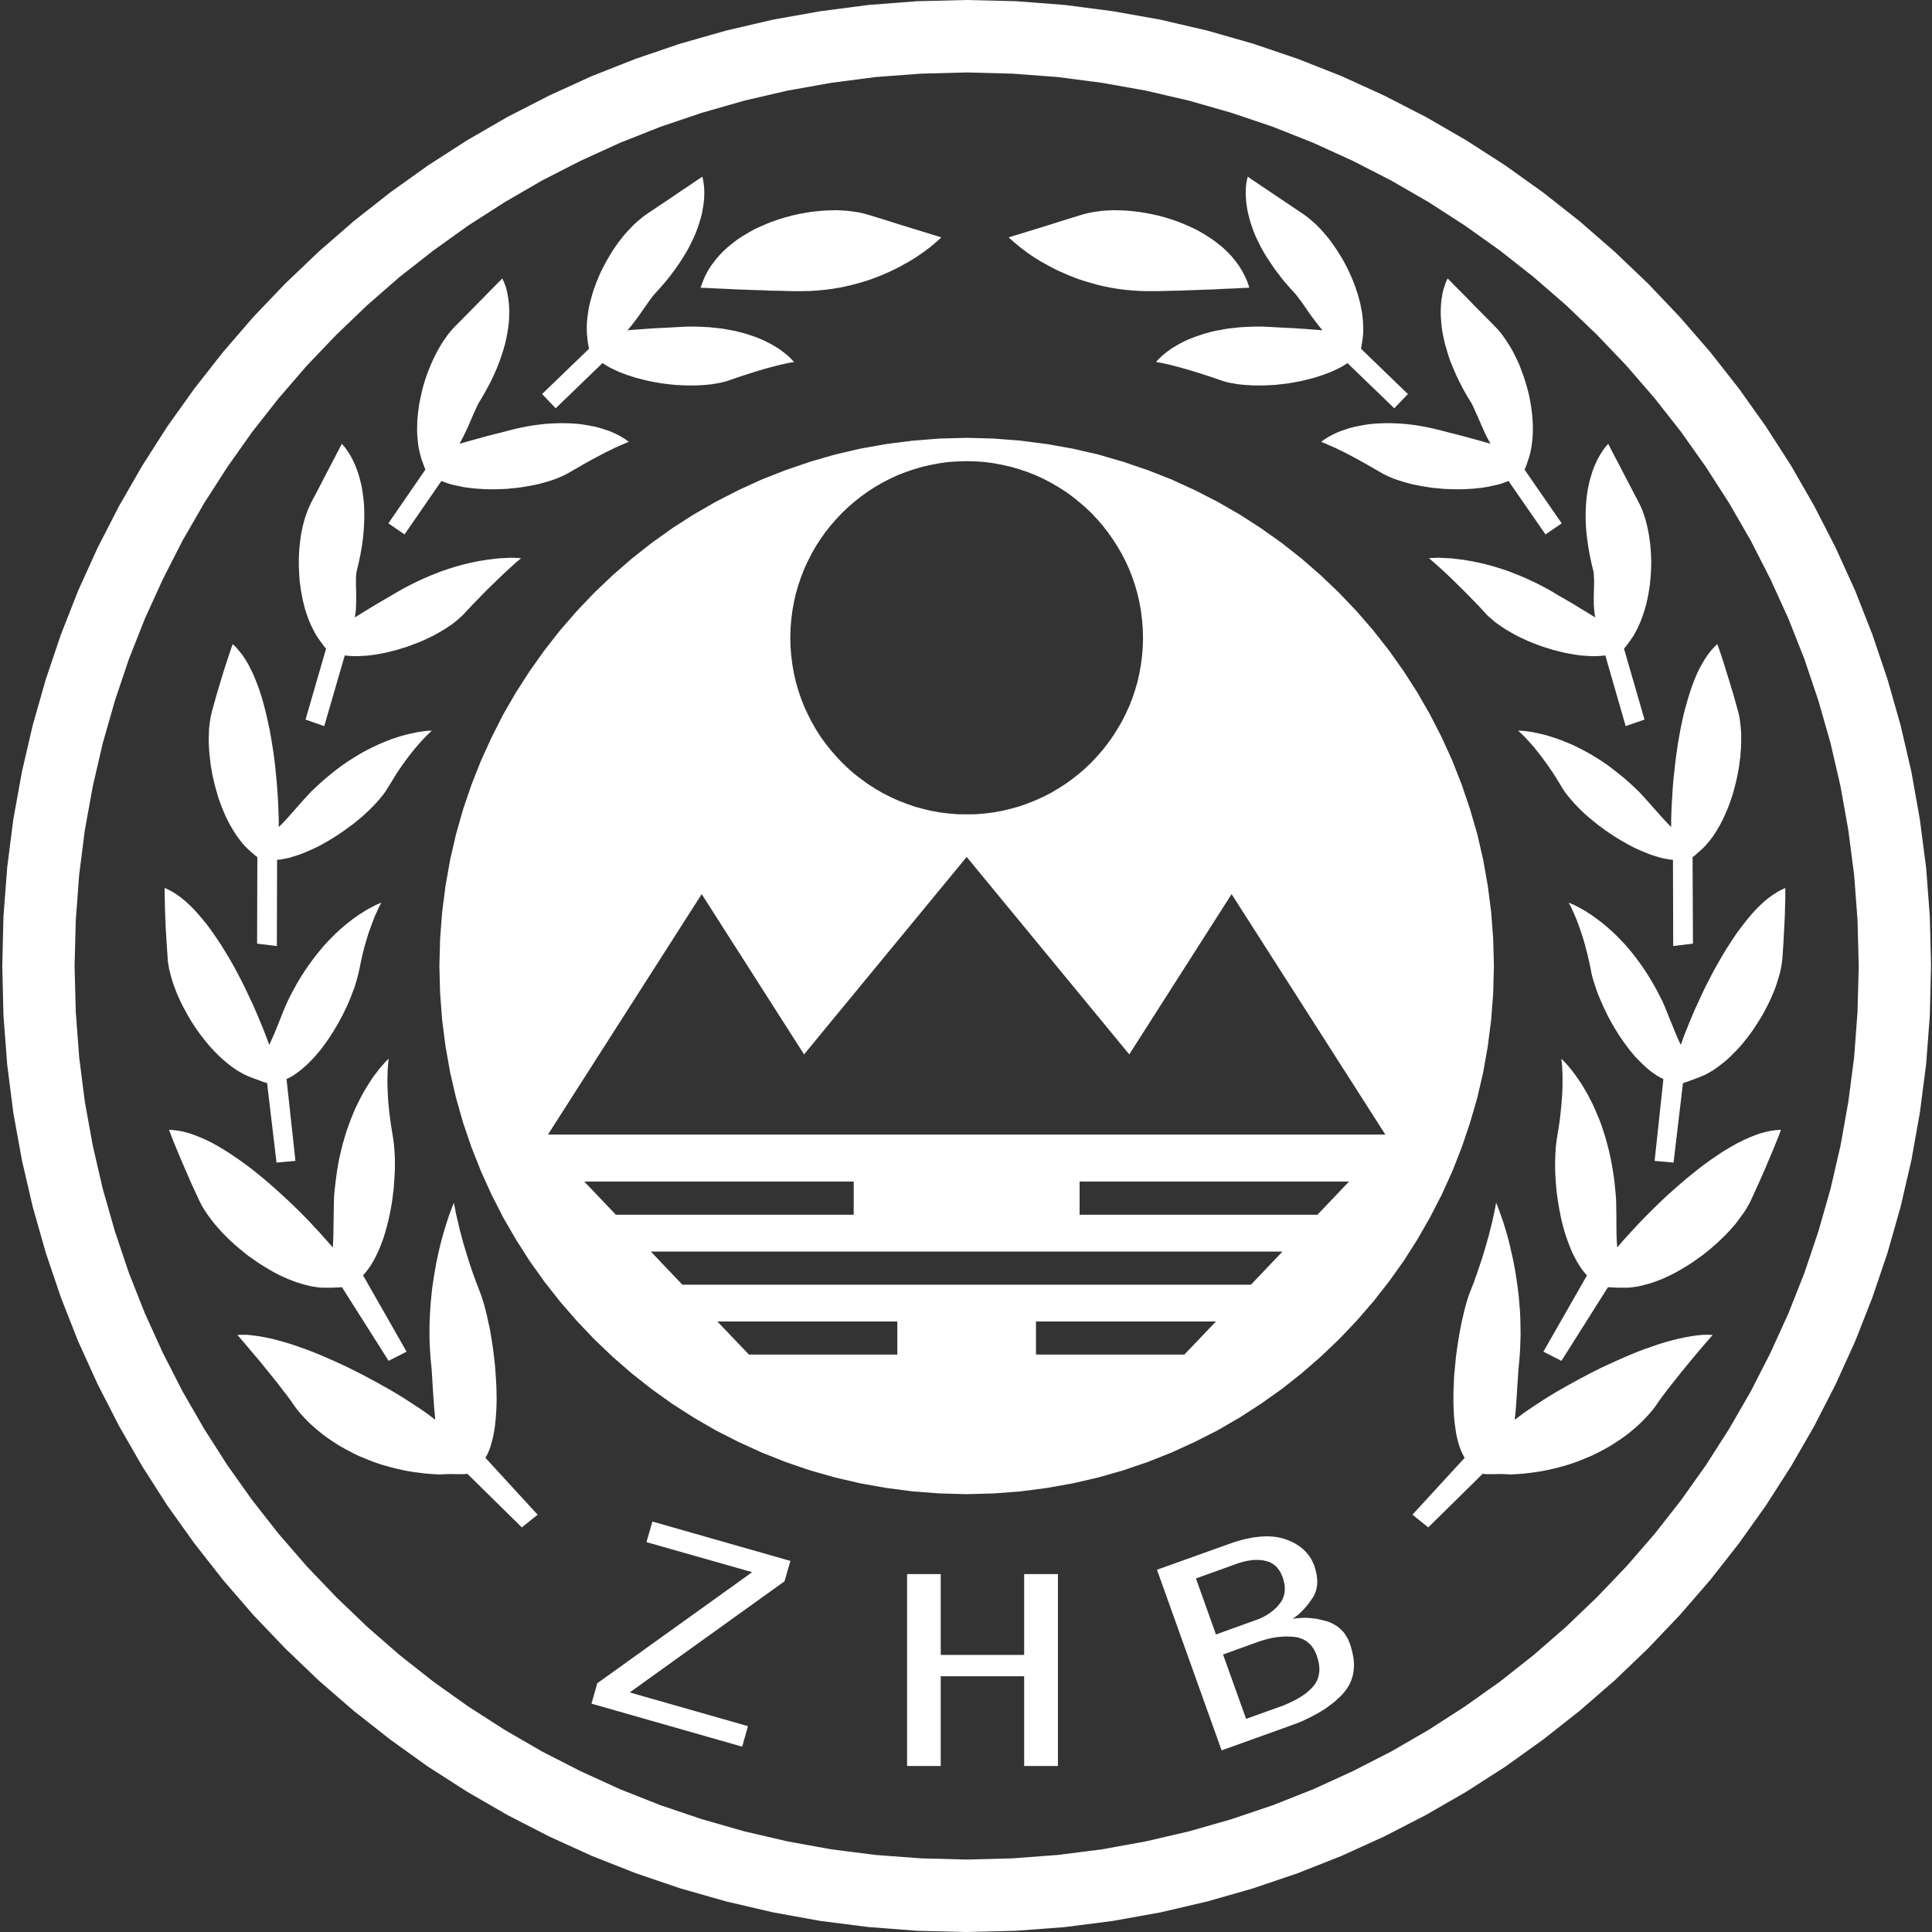 <?xml version="1.0" encoding="UTF-8"?>
<svg width="40px" height="40px" viewBox="0 0 40 40" version="1.1" xmlns="http://www.w3.org/2000/svg" xmlns:xlink="http://www.w3.org/1999/xlink">
    <rect x="0" y="0" width="40" height="40" fill="#333333" stroke="none"/>
    <!-- Generator: Sketch 57 (83077) - https://sketch.com -->
    <title>zhb备份 2</title>
    <desc>Created with Sketch.</desc>
    <g id="Page-1" stroke="none" stroke-width="1" fill="none" fill-rule="evenodd">
        <g id="园区平台介绍" transform="translate(-479, -562)" fill="#FFFFFF" fill-rule="nonzero">
            <g id="zhb备份-2" transform="translate(479, 562)">
                <path d="M20.014,-2.48689958e-14 L21.039,0.025 L22.05,0.103 L23.046,0.233 L24.029,0.408 L24.993,0.633 L25.939,0.903 L26.867,1.218 L27.773,1.575 L28.657,1.978 L29.518,2.42 L30.354,2.903 L31.165,3.425 L31.946,3.983 L32.702,4.578 L33.426,5.208 L34.12,5.87 L34.781,6.565 L35.41,7.29 L36.004,8.047 L36.561,8.83 L37.083,9.642 L37.564,10.48 L38.006,11.342 L38.408,12.227 L38.765,13.135 L39.079,14.065 L39.349,15.013 L39.573,15.978 L39.748,16.963 L39.878,17.96 L39.955,18.973 L39.98,20 L39.955,21.027 L39.878,22.04 L39.748,23.04 L39.573,24.023 L39.349,24.988 L39.079,25.938 L38.765,26.865 L38.408,27.773 L38.006,28.658 L37.564,29.52 L37.082,30.358 L36.561,31.17 L36.004,31.953 L35.41,32.71 L34.781,33.435 L34.12,34.13 L33.426,34.795 L32.702,35.423 L31.946,36.018 L31.165,36.578 L30.354,37.098 L29.518,37.58 L28.657,38.023 L27.773,38.425 L26.867,38.783 L25.939,39.098 L24.993,39.368 L24.029,39.593 L23.046,39.77 L22.05,39.898 L21.039,39.975 L20.014,40 L18.988,39.975 L17.977,39.897 L16.979,39.77 L15.998,39.592 L15.034,39.367 L14.086,39.097 L13.16,38.782 L12.254,38.425 L11.37,38.022 L10.509,37.58 L9.673,37.097 L8.862,36.577 L8.081,36.017 L7.325,35.422 L6.601,34.795 L5.907,34.13 L5.243,33.435 L4.617,32.71 L4.023,31.952 L3.464,31.17 L2.944,30.357 L2.463,29.52 L2.021,28.657 L1.619,27.773 L1.262,26.865 L0.948,25.937 L0.678,24.987 L0.454,24.022 L0.276,23.04 L0.149,22.04 L0.072,21.027 L0.047,20 L0.072,18.973 L0.149,17.96 L0.276,16.963 L0.454,15.978 L0.678,15.013 L0.948,14.065 L1.262,13.135 L1.619,12.227 L2.021,11.342 L2.463,10.48 L2.945,9.642 L3.464,8.83 L4.023,8.047 L4.617,7.29 L5.243,6.565 L5.907,5.87 L6.601,5.208 L7.325,4.578 L8.081,3.983 L8.862,3.425 L9.673,2.903 L10.509,2.42 L11.371,1.978 L12.254,1.575 L13.16,1.218 L14.086,0.903 L15.035,0.633 L15.998,0.408 L16.979,0.233 L17.977,0.103 L18.988,0.025 L20.014,-2.48689958e-14 Z M20.014,1.5 L19.065,1.525 L18.129,1.595 L17.208,1.715 L16.3,1.877 L15.406,2.085 L14.533,2.335 L13.674,2.625 L12.836,2.957 L12.019,3.33 L11.223,3.737 L10.45,4.185 L9.698,4.667 L8.975,5.185 L8.276,5.732 L7.607,6.315 L6.965,6.93 L6.351,7.572 L5.77,8.245 L5.221,8.943 L4.707,9.67 L4.225,10.42 L3.778,11.195 L3.371,11.993 L2.999,12.81 L2.667,13.65 L2.378,14.51 L2.128,15.385 L1.921,16.28 L1.756,17.19 L1.639,18.113 L1.569,19.05 L1.544,20 L1.569,20.95 L1.639,21.887 L1.756,22.81 L1.921,23.72 L2.128,24.615 L2.378,25.49 L2.667,26.35 L2.999,27.19 L3.371,28.008 L3.778,28.805 L4.225,29.58 L4.706,30.333 L5.221,31.058 L5.77,31.758 L6.351,32.428 L6.965,33.07 L7.607,33.685 L8.276,34.268 L8.974,34.818 L9.698,35.333 L10.449,35.815 L11.223,36.263 L12.019,36.67 L12.835,37.043 L13.674,37.375 L14.533,37.665 L15.406,37.915 L16.3,38.123 L17.208,38.288 L18.129,38.405 L19.065,38.475 L20.014,38.5 L20.962,38.475 L21.898,38.405 L22.819,38.288 L23.727,38.123 L24.621,37.915 L25.494,37.665 L26.353,37.375 L27.192,37.043 L28.008,36.67 L28.804,36.263 L29.578,35.815 L30.326,35.333 L31.053,34.818 L31.749,34.268 L32.42,33.685 L33.062,33.07 L33.676,32.428 L34.257,31.758 L34.806,31.058 L35.32,30.333 L35.802,29.58 L36.249,28.805 L36.656,28.008 L37.028,27.19 L37.36,26.35 L37.649,25.49 L37.899,24.615 L38.106,23.72 L38.268,22.81 L38.388,21.888 L38.458,20.95 L38.483,20 L38.458,19.05 L38.388,18.113 L38.268,17.19 L38.106,16.28 L37.899,15.385 L37.649,14.51 L37.36,13.65 L37.028,12.81 L36.656,11.993 L36.249,11.195 L35.802,10.42 L35.32,9.67 L34.806,8.943 L34.257,8.245 L33.676,7.573 L33.062,6.93 L32.42,6.315 L31.749,5.733 L31.053,5.185 L30.326,4.668 L29.578,4.185 L28.804,3.738 L28.008,3.33 L27.192,2.958 L26.353,2.625 L25.494,2.335 L24.621,2.085 L23.727,1.877 L22.819,1.715 L21.898,1.595 L20.962,1.525 L20.014,1.5 Z M19.477,32.59 L19.477,34.263 L21.204,34.263 L21.204,32.59 L21.903,32.59 L21.903,36.563 L21.204,36.563 L21.204,34.705 L19.477,34.705 L19.477,36.563 L18.78,36.563 L18.78,32.59 L19.477,32.59 Z M26.231,31.808 L26.3,31.81 L26.365,31.815 L26.43,31.823 L26.493,31.835 L26.553,31.85 L26.612,31.868 L26.667,31.888 L26.72,31.91 L26.772,31.935 L26.82,31.96 L26.867,31.99 L26.91,32.018 L26.952,32.05 L26.989,32.083 L27.027,32.12 L27.059,32.155 L27.092,32.195 L27.119,32.235 L27.147,32.278 L27.169,32.323 L27.192,32.37 L27.212,32.418 L27.226,32.468 L27.241,32.515 L27.251,32.563 L27.261,32.608 L27.271,32.698 L27.274,32.74 L27.271,32.783 L27.269,32.823 L27.261,32.863 L27.254,32.903 L27.244,32.94 L27.229,32.978 L27.214,33.015 L27.197,33.05 L27.174,33.085 L27.129,33.15 L27.084,33.213 L27.034,33.273 L26.984,33.328 L26.932,33.38 L26.88,33.43 L26.822,33.473 L26.765,33.515 L26.812,33.508 L26.857,33.503 L26.902,33.5 L26.947,33.498 L26.992,33.495 L27.037,33.495 L27.082,33.498 L27.126,33.5 L27.169,33.505 L27.214,33.51 L27.259,33.515 L27.301,33.525 L27.388,33.545 L27.476,33.568 L27.518,33.583 L27.558,33.6 L27.598,33.62 L27.636,33.64 L27.671,33.663 L27.703,33.685 L27.736,33.713 L27.765,33.74 L27.795,33.77 L27.823,33.8 L27.848,33.835 L27.87,33.87 L27.893,33.908 L27.913,33.945 L27.93,33.988 L27.948,34.03 L27.973,34.108 L27.993,34.185 L28.01,34.26 L28.023,34.333 L28.03,34.403 L28.033,34.473 L28.03,34.54 L28.023,34.605 L28.013,34.67 L27.995,34.733 L27.975,34.793 L27.95,34.85 L27.935,34.88 L27.92,34.908 L27.903,34.935 L27.885,34.963 L27.846,35.015 L27.803,35.068 L27.756,35.118 L27.703,35.165 L27.651,35.215 L27.596,35.26 L27.476,35.35 L27.414,35.392 L27.346,35.435 L27.276,35.475 L27.204,35.515 L27.132,35.552 L27.054,35.59 L26.974,35.628 L26.892,35.663 L26.807,35.695 L26.717,35.728 L25.292,36.24 L23.954,32.5 L25.44,31.968 L25.527,31.938 L25.614,31.91 L25.699,31.885 L25.781,31.865 L25.861,31.848 L25.939,31.833 L26.016,31.823 L26.088,31.815 L26.161,31.81 L26.231,31.808 Z M13.507,31.502 L16.365,32.317 L16.242,32.74 L13.038,35.04 L15.486,35.738 L15.366,36.163 L12.246,35.272 L12.366,34.85 L15.573,32.55 L13.385,31.928 L13.507,31.502 Z M26.652,33.882 L26.61,33.882 L26.52,33.887 L26.43,33.897 L26.338,33.912 L26.248,33.932 L26.156,33.957 L26.063,33.987 L25.322,34.255 L25.799,35.587 L26.455,35.352 L26.518,35.33 L26.58,35.307 L26.637,35.282 L26.747,35.232 L26.8,35.205 L26.847,35.18 L26.894,35.152 L26.939,35.125 L26.982,35.097 L27.022,35.07 L27.059,35.04 L27.094,35.01 L27.127,34.98 L27.156,34.95 L27.184,34.92 L27.211,34.888 L27.234,34.855 L27.254,34.82 L27.271,34.785 L27.286,34.747 L27.296,34.71 L27.306,34.672 L27.316,34.592 L27.316,34.55 L27.314,34.507 L27.309,34.462 L27.301,34.417 L27.291,34.37 L27.276,34.325 L27.261,34.275 L27.244,34.232 L27.226,34.192 L27.207,34.155 L27.184,34.12 L27.162,34.087 L27.137,34.058 L27.109,34.03 L27.079,34.005 L27.049,33.98 L27.017,33.96 L26.982,33.942 L26.947,33.927 L26.91,33.915 L26.87,33.902 L26.83,33.895 L26.785,33.89 L26.742,33.885 L26.697,33.885 L26.652,33.882 Z M26.059,32.297 L25.954,32.297 L25.916,32.302 L25.844,32.312 L25.769,32.327 L25.694,32.347 L25.617,32.372 L24.761,32.68 L25.175,33.84 L26.001,33.542 L26.041,33.528 L26.078,33.513 L26.116,33.495 L26.151,33.48 L26.186,33.46 L26.218,33.443 L26.251,33.423 L26.281,33.403 L26.31,33.38 L26.34,33.357 L26.368,33.335 L26.423,33.285 L26.448,33.26 L26.47,33.232 L26.493,33.205 L26.515,33.177 L26.533,33.147 L26.55,33.117 L26.563,33.088 L26.575,33.055 L26.585,33.023 L26.593,32.99 L26.598,32.955 L26.6,32.92 L26.6,32.885 L26.598,32.848 L26.595,32.81 L26.588,32.773 L26.568,32.693 L26.555,32.653 L26.54,32.618 L26.525,32.585 L26.51,32.555 L26.493,32.525 L26.475,32.498 L26.435,32.448 L26.413,32.425 L26.388,32.405 L26.365,32.387 L26.338,32.37 L26.31,32.355 L26.283,32.342 L26.223,32.322 L26.191,32.315 L26.158,32.307 L26.126,32.302 L26.091,32.3 L26.059,32.297 Z M30.975,24.902 L30.983,24.92 L31.005,24.972 L31.038,25.057 L31.078,25.172 L31.128,25.317 L31.18,25.487 L31.208,25.582 L31.235,25.685 L31.262,25.792 L31.287,25.907 L31.315,26.025 L31.34,26.15 L31.365,26.28 L31.387,26.415 L31.407,26.552 L31.427,26.697 L31.445,26.845 L31.457,26.995 L31.47,27.152 L31.477,27.31 L31.48,27.472 L31.482,27.637 L31.477,27.807 L31.47,27.977 L31.457,28.152 L31.44,28.327 L31.432,28.435 L31.425,28.557 L31.415,28.69 L31.407,28.832 L31.387,29.122 L31.375,29.262 L31.36,29.395 L31.445,29.332 L31.534,29.265 L31.632,29.197 L31.734,29.127 L31.844,29.055 L31.959,28.98 L32.079,28.905 L32.203,28.83 L32.333,28.755 L32.465,28.68 L32.6,28.605 L32.74,28.53 L32.882,28.455 L33.024,28.382 L33.169,28.31 L33.317,28.242 L33.464,28.175 L33.611,28.11 L33.756,28.047 L33.903,27.987 L34.048,27.932 L34.193,27.882 L34.335,27.832 L34.475,27.79 L34.612,27.752 L34.747,27.717 L34.877,27.69 L35.004,27.667 L35.124,27.65 L35.241,27.637 L35.353,27.635 L35.458,27.638 L35.423,27.68 L35.323,27.795 L35.173,27.97 L34.996,28.182 L34.799,28.423 L34.604,28.668 L34.509,28.79 L34.422,28.905 L34.342,29.015 L34.272,29.117 L34.225,29.18 L34.175,29.24 L34.12,29.302 L34.063,29.362 L34.003,29.425 L33.94,29.485 L33.875,29.545 L33.805,29.605 L33.733,29.665 L33.658,29.723 L33.578,29.78 L33.496,29.835 L33.411,29.89 L33.324,29.945 L33.234,29.995 L33.142,30.045 L33.044,30.095 L32.944,30.143 L32.842,30.185 L32.74,30.228 L32.63,30.27 L32.52,30.308 L32.408,30.343 L32.291,30.375 L32.173,30.405 L32.051,30.433 L31.926,30.458 L31.801,30.478 L31.672,30.495 L31.539,30.51 L31.405,30.52 L31.267,30.528 L31.205,30.523 L31.128,30.52 L31.043,30.518 L30.955,30.52 L30.766,30.52 L30.738,30.518 L30.716,30.515 L30.701,30.51 L29.57,31.623 L29.243,31.36 L30.324,30.183 L30.284,30.11 L30.249,30.033 L30.217,29.947 L30.189,29.855 L30.164,29.757 L30.144,29.655 L30.129,29.547 L30.114,29.437 L30.104,29.323 L30.097,29.205 L30.092,29.082 L30.092,28.835 L30.097,28.708 L30.102,28.58 L30.109,28.45 L30.122,28.322 L30.134,28.195 L30.147,28.067 L30.164,27.942 L30.182,27.817 L30.222,27.577 L30.266,27.352 L30.292,27.245 L30.316,27.142 L30.341,27.045 L30.366,26.952 L30.394,26.865 L30.421,26.787 L30.449,26.715 L30.519,26.537 L30.581,26.362 L30.638,26.192 L30.693,26.027 L30.741,25.87 L30.783,25.722 L30.823,25.58 L30.856,25.45 L30.886,25.33 L30.91,25.225 L30.93,25.13 L30.948,25.05 L30.96,24.987 L30.968,24.94 L30.973,24.912 L30.975,24.902 Z M9.396,24.902 L9.399,24.912 L9.404,24.94 L9.414,24.987 L9.426,25.05 L9.441,25.13 L9.464,25.225 L9.489,25.33 L9.516,25.45 L9.551,25.58 L9.588,25.722 L9.633,25.87 L9.681,26.027 L9.733,26.192 L9.791,26.362 L9.855,26.537 L9.923,26.715 L9.95,26.787 L9.978,26.865 L10.005,26.952 L10.033,27.045 L10.058,27.142 L10.083,27.245 L10.105,27.352 L10.13,27.462 L10.153,27.577 L10.192,27.817 L10.21,27.942 L10.225,28.067 L10.24,28.195 L10.252,28.322 L10.262,28.45 L10.27,28.58 L10.277,28.707 L10.28,28.835 L10.282,28.96 L10.28,29.082 L10.275,29.205 L10.267,29.323 L10.257,29.437 L10.245,29.547 L10.227,29.655 L10.207,29.757 L10.182,29.855 L10.155,29.947 L10.125,30.033 L10.09,30.11 L10.05,30.183 L11.131,31.36 L10.804,31.623 L9.673,30.51 L9.656,30.515 L9.633,30.518 L9.606,30.52 L9.416,30.52 L9.331,30.518 L9.247,30.52 L9.169,30.523 L9.104,30.528 L8.967,30.52 L8.832,30.51 L8.703,30.495 L8.573,30.478 L8.445,30.458 L8.321,30.433 L8.201,30.405 L8.081,30.375 L7.966,30.343 L7.851,30.308 L7.742,30.27 L7.634,30.228 L7.529,30.185 L7.427,30.143 L7.327,30.095 L7.138,29.995 L7.048,29.945 L6.96,29.89 L6.876,29.835 L6.793,29.78 L6.716,29.723 L6.641,29.665 L6.568,29.605 L6.499,29.545 L6.431,29.485 L6.369,29.425 L6.309,29.362 L6.252,29.302 L6.199,29.24 L6.149,29.18 L6.102,29.117 L6.032,29.015 L5.952,28.905 L5.862,28.79 L5.77,28.668 L5.573,28.423 L5.378,28.182 L5.198,27.97 L5.051,27.795 L4.951,27.68 L4.914,27.638 L5.021,27.635 L5.131,27.637 L5.248,27.65 L5.371,27.667 L5.498,27.69 L5.628,27.717 L5.76,27.752 L5.897,27.79 L6.037,27.832 L6.179,27.882 L6.324,27.932 L6.469,27.987 L6.616,28.047 L6.763,28.11 L6.911,28.175 L7.058,28.242 L7.203,28.31 L7.347,28.382 L7.492,28.455 L7.632,28.53 L7.772,28.605 L8.041,28.755 L8.169,28.83 L8.293,28.905 L8.413,28.98 L8.528,29.055 L8.638,29.127 L8.743,29.197 L8.84,29.265 L8.93,29.332 L9.012,29.395 L9,29.262 L8.987,29.122 L8.967,28.832 L8.957,28.69 L8.95,28.557 L8.942,28.435 L8.935,28.327 L8.917,28.152 L8.905,27.977 L8.895,27.807 L8.892,27.637 L8.892,27.472 L8.897,27.31 L8.905,27.152 L8.915,26.995 L8.93,26.845 L8.945,26.697 L8.965,26.552 L8.987,26.415 L9.009,26.28 L9.032,26.15 L9.059,26.025 L9.084,25.907 L9.112,25.792 L9.139,25.685 L9.167,25.582 L9.194,25.487 L9.247,25.317 L9.294,25.172 L9.336,25.057 L9.369,24.972 L9.389,24.92 L9.396,24.902 Z M20.014,9.065 L20.573,9.08 L21.127,9.123 L21.671,9.193 L22.207,9.288 L22.736,9.41 L23.253,9.56 L23.76,9.732 L24.256,9.927 L24.738,10.148 L25.21,10.39 L25.667,10.652 L26.108,10.937 L26.538,11.242 L26.95,11.567 L27.346,11.912 L27.726,12.275 L28.088,12.655 L28.432,13.052 L28.756,13.465 L29.061,13.895 L29.345,14.337 L29.608,14.795 L29.85,15.267 L30.069,15.75 L30.264,16.247 L30.436,16.755 L30.586,17.272 L30.708,17.802 L30.803,18.34 L30.873,18.885 L30.915,19.44 L30.93,20 L30.915,20.562 L30.873,21.115 L30.803,21.662 L30.708,22.2 L30.586,22.727 L30.436,23.245 L30.264,23.753 L30.069,24.25 L29.85,24.733 L29.607,25.205 L29.345,25.662 L29.061,26.108 L28.756,26.535 L28.432,26.948 L28.088,27.345 L27.726,27.725 L27.346,28.088 L26.949,28.433 L26.538,28.758 L26.108,29.063 L25.667,29.348 L25.21,29.613 L24.738,29.853 L24.256,30.073 L23.76,30.27 L23.253,30.443 L22.736,30.59 L22.207,30.712 L21.671,30.807 L21.127,30.878 L20.573,30.92 L20.013,30.935 L19.452,30.92 L18.9,30.878 L18.354,30.807 L17.817,30.712 L17.291,30.59 L16.774,30.443 L16.267,30.27 L15.771,30.073 L15.289,29.853 L14.817,29.613 L14.36,29.348 L13.916,29.063 L13.489,28.758 L13.077,28.433 L12.681,28.088 L12.301,27.725 L11.94,27.345 L11.595,26.948 L11.271,26.535 L10.966,26.108 L10.682,25.662 L10.417,25.205 L10.177,24.733 L9.958,24.25 L9.761,23.753 L9.588,23.245 L9.441,22.727 L9.319,22.2 L9.224,21.663 L9.154,21.115 L9.112,20.562 L9.097,20 L9.112,19.44 L9.154,18.885 L9.224,18.34 L9.319,17.803 L9.441,17.273 L9.588,16.755 L9.761,16.248 L9.958,15.75 L10.177,15.268 L10.417,14.795 L10.681,14.338 L10.966,13.895 L11.271,13.465 L11.595,13.052 L11.939,12.655 L12.301,12.275 L12.681,11.913 L13.077,11.568 L13.489,11.243 L13.916,10.938 L14.36,10.653 L14.817,10.39 L15.289,10.148 L15.77,9.928 L16.267,9.733 L16.774,9.56 L17.29,9.41 L17.817,9.288 L18.354,9.193 L18.9,9.123 L19.452,9.08 L20.014,9.065 Z M32.325,21.92 L32.335,21.93 L32.365,21.958 L32.413,22.008 L32.475,22.078 L32.51,22.12 L32.55,22.17 L32.59,22.223 L32.632,22.28 L32.677,22.345 L32.725,22.415 L32.772,22.49 L32.819,22.57 L32.869,22.655 L32.917,22.748 L32.967,22.845 L33.014,22.948 L33.061,23.058 L33.109,23.17 L33.154,23.29 L33.196,23.418 L33.239,23.55 L33.276,23.688 L33.313,23.83 L33.346,23.98 L33.376,24.138 L33.403,24.3 L33.426,24.468 L33.443,24.643 L33.448,24.693 L33.453,24.753 L33.458,24.817 L33.461,24.887 L33.463,25.04 L33.466,25.205 L33.466,25.373 L33.468,25.535 L33.473,25.69 L33.483,25.827 L33.623,25.665 L33.785,25.487 L33.87,25.395 L33.962,25.297 L34.057,25.2 L34.155,25.1 L34.257,25 L34.359,24.9 L34.466,24.798 L34.576,24.698 L34.689,24.598 L34.803,24.498 L34.918,24.4 L35.036,24.305 L35.153,24.21 L35.27,24.12 L35.39,24.033 L35.51,23.95 L35.629,23.87 L35.749,23.795 L35.869,23.725 L35.986,23.66 L36.104,23.602 L36.218,23.55 L36.333,23.505 L36.445,23.465 L36.555,23.435 L36.665,23.412 L36.77,23.398 L36.873,23.392 L36.863,23.418 L36.838,23.488 L36.791,23.605 L36.726,23.768 L36.638,23.975 L36.534,24.223 L36.404,24.515 L36.254,24.845 L36.219,24.915 L36.179,24.985 L36.137,25.057 L36.087,25.13 L36.034,25.202 L35.979,25.278 L35.92,25.353 L35.857,25.425 L35.79,25.5 L35.72,25.573 L35.645,25.645 L35.57,25.718 L35.41,25.858 L35.328,25.925 L35.241,25.993 L35.153,26.055 L35.066,26.118 L34.976,26.178 L34.884,26.235 L34.791,26.29 L34.697,26.343 L34.602,26.392 L34.507,26.437 L34.412,26.48 L34.317,26.517 L34.22,26.552 L34.125,26.582 L34.03,26.607 L33.935,26.63 L33.84,26.645 L33.748,26.657 L33.688,26.66 L33.494,26.66 L33.431,26.657 L33.374,26.655 L33.329,26.652 L33.291,26.65 L32.328,28.175 L31.954,27.985 L32.857,26.405 L32.802,26.345 L32.752,26.28 L32.705,26.21 L32.658,26.135 L32.615,26.057 L32.573,25.975 L32.533,25.89 L32.463,25.71 L32.43,25.617 L32.398,25.52 L32.37,25.422 L32.32,25.223 L32.3,25.12 L32.28,25.017 L32.263,24.915 L32.248,24.813 L32.233,24.71 L32.223,24.608 L32.213,24.505 L32.206,24.405 L32.201,24.305 L32.198,24.208 L32.196,24.11 L32.198,24.018 L32.201,23.925 L32.206,23.838 L32.211,23.75 L32.221,23.668 L32.231,23.59 L32.243,23.515 L32.273,23.33 L32.298,23.155 L32.315,22.993 L32.33,22.838 L32.34,22.698 L32.348,22.565 L32.35,22.445 L32.35,22.243 L32.345,22.158 L32.343,22.085 L32.338,22.025 L32.328,21.948 L32.325,21.92 Z M8.049,21.92 L8.044,21.948 L8.036,22.025 L8.031,22.085 L8.026,22.158 L8.024,22.243 L8.021,22.338 L8.021,22.445 L8.026,22.565 L8.031,22.698 L8.041,22.838 L8.056,22.993 L8.076,23.155 L8.101,23.33 L8.131,23.515 L8.143,23.59 L8.153,23.668 L8.161,23.75 L8.168,23.838 L8.173,23.925 L8.176,24.018 L8.176,24.208 L8.171,24.305 L8.166,24.405 L8.158,24.505 L8.151,24.608 L8.138,24.71 L8.126,24.813 L8.111,24.915 L8.093,25.017 L8.073,25.12 L8.051,25.223 L8.028,25.323 L8.001,25.422 L7.974,25.52 L7.944,25.617 L7.911,25.71 L7.876,25.8 L7.839,25.89 L7.799,25.975 L7.759,26.057 L7.714,26.135 L7.669,26.21 L7.619,26.28 L7.569,26.345 L7.517,26.405 L8.418,27.985 L8.046,28.175 L7.08,26.65 L7.045,26.652 L6.998,26.655 L6.943,26.657 L6.88,26.66 L6.683,26.66 L6.623,26.657 L6.531,26.645 L6.436,26.63 L6.344,26.607 L6.249,26.582 L6.152,26.552 L6.057,26.517 L5.962,26.48 L5.865,26.437 L5.77,26.392 L5.675,26.343 L5.583,26.29 L5.49,26.235 L5.398,26.178 L5.308,26.118 L5.218,26.055 L5.131,25.993 L5.046,25.925 L4.964,25.858 L4.881,25.788 L4.804,25.718 L4.726,25.645 L4.654,25.573 L4.584,25.5 L4.517,25.425 L4.454,25.353 L4.394,25.278 L4.337,25.202 L4.285,25.13 L4.237,25.057 L4.192,24.985 L4.155,24.915 L4.12,24.845 L3.968,24.515 L3.84,24.223 L3.733,23.975 L3.648,23.768 L3.581,23.605 L3.536,23.488 L3.508,23.418 L3.501,23.392 L3.603,23.398 L3.708,23.412 L3.816,23.435 L3.925,23.465 L4.038,23.505 L4.152,23.55 L4.27,23.602 L4.387,23.66 L4.504,23.725 L4.624,23.795 L4.741,23.87 L4.861,23.95 L4.981,24.033 L5.101,24.12 L5.22,24.21 L5.338,24.305 L5.455,24.4 L5.57,24.498 L5.795,24.698 L5.904,24.798 L6.012,24.9 L6.117,25 L6.219,25.1 L6.316,25.2 L6.411,25.297 L6.501,25.395 L6.588,25.487 L6.748,25.665 L6.89,25.827 L6.898,25.69 L6.903,25.535 L6.905,25.373 L6.908,25.205 L6.91,25.04 L6.913,24.887 L6.915,24.817 L6.918,24.753 L6.923,24.693 L6.928,24.643 L6.948,24.468 L6.97,24.3 L6.995,24.138 L7.025,23.98 L7.06,23.83 L7.095,23.688 L7.135,23.55 L7.175,23.418 L7.22,23.29 L7.265,23.17 L7.31,23.058 L7.357,22.948 L7.407,22.845 L7.455,22.748 L7.504,22.655 L7.552,22.57 L7.602,22.49 L7.649,22.415 L7.694,22.345 L7.739,22.28 L7.782,22.223 L7.824,22.17 L7.861,22.12 L7.899,22.078 L7.959,22.008 L8.006,21.958 L8.039,21.93 L8.049,21.92 Z M25.175,27.36 L21.449,27.36 L21.449,28.045 L24.521,28.045 L25.175,27.36 Z M18.578,27.36 L14.852,27.36 L15.506,28.045 L18.578,28.045 L18.578,27.36 Z M26.553,25.912 L13.474,25.912 L14.128,26.598 L25.899,26.598 L26.553,25.912 Z M27.93,24.463 L22.352,24.463 L22.352,25.15 L27.276,25.15 L27.93,24.463 Z M17.675,24.463 L12.097,24.463 L12.751,25.15 L17.675,25.15 L17.675,24.463 Z M36.963,18.385 L36.963,18.595 L36.958,18.757 L36.953,18.963 L36.94,19.213 L36.925,19.505 L36.903,19.838 L36.895,19.91 L36.885,19.985 L36.87,20.06 L36.853,20.14 L36.83,20.22 L36.805,20.302 L36.778,20.387 L36.748,20.473 L36.713,20.558 L36.676,20.645 L36.636,20.733 L36.593,20.82 L36.548,20.907 L36.501,20.995 L36.449,21.082 L36.396,21.167 L36.341,21.253 L36.284,21.338 L36.224,21.42 L36.164,21.5 L36.102,21.577 L36.037,21.655 L35.969,21.73 L35.83,21.87 L35.76,21.935 L35.687,21.997 L35.613,22.055 L35.538,22.11 L35.463,22.163 L35.385,22.207 L35.308,22.25 L35.253,22.273 L35.191,22.3 L35.123,22.325 L35.053,22.352 L34.986,22.375 L34.926,22.398 L34.879,22.413 L34.844,22.425 L34.649,24.07 L34.257,24.035 L34.439,22.34 L34.372,22.308 L34.307,22.27 L34.24,22.225 L34.175,22.178 L34.11,22.125 L34.048,22.07 L33.985,22.01 L33.923,21.947 L33.86,21.883 L33.801,21.813 L33.743,21.743 L33.686,21.668 L33.631,21.593 L33.576,21.515 L33.521,21.435 L33.471,21.353 L33.421,21.273 L33.374,21.19 L33.326,21.105 L33.284,21.023 L33.242,20.938 L33.202,20.855 L33.164,20.77 L33.129,20.688 L33.094,20.605 L33.064,20.525 L33.037,20.448 L33.012,20.37 L32.987,20.293 L32.967,20.22 L32.949,20.15 L32.937,20.08 L32.902,19.913 L32.865,19.755 L32.827,19.608 L32.79,19.473 L32.75,19.348 L32.712,19.233 L32.675,19.13 L32.64,19.038 L32.605,18.955 L32.575,18.885 L32.548,18.825 L32.523,18.775 L32.488,18.71 L32.478,18.688 L32.49,18.693 L32.525,18.708 L32.585,18.733 L32.662,18.773 L32.707,18.798 L32.757,18.825 L32.812,18.855 L32.87,18.893 L32.93,18.93 L32.992,18.975 L33.059,19.023 L33.129,19.075 L33.199,19.13 L33.274,19.193 L33.349,19.26 L33.426,19.33 L33.504,19.408 L33.584,19.49 L33.663,19.575 L33.743,19.67 L33.823,19.768 L33.903,19.873 L33.983,19.983 L34.063,20.1 L34.14,20.223 L34.218,20.353 L34.295,20.488 L34.367,20.63 L34.415,20.723 L34.465,20.835 L34.517,20.965 L34.574,21.105 L34.632,21.248 L34.689,21.388 L34.744,21.518 L34.799,21.633 L34.866,21.445 L34.949,21.238 L34.994,21.128 L35.041,21.015 L35.091,20.898 L35.146,20.78 L35.201,20.66 L35.258,20.538 L35.318,20.413 L35.383,20.29 L35.445,20.165 L35.513,20.04 L35.583,19.918 L35.653,19.795 L35.725,19.675 L35.8,19.558 L35.875,19.443 L35.952,19.328 L36.032,19.22 L36.112,19.115 L36.192,19.015 L36.274,18.918 L36.356,18.828 L36.441,18.743 L36.526,18.665 L36.613,18.593 L36.701,18.53 L36.788,18.473 L36.875,18.425 L36.963,18.385 Z M3.409,18.385 L3.498,18.425 L3.586,18.473 L3.673,18.53 L3.76,18.593 L3.845,18.665 L3.93,18.743 L4.015,18.828 L4.097,18.918 L4.18,19.015 L4.262,19.115 L4.342,19.22 L4.419,19.328 L4.497,19.443 L4.574,19.558 L4.646,19.675 L4.719,19.795 L4.791,19.918 L4.859,20.04 L4.926,20.165 L4.991,20.29 L5.053,20.413 L5.113,20.538 L5.17,20.66 L5.228,20.78 L5.33,21.015 L5.423,21.238 L5.505,21.445 L5.575,21.633 L5.627,21.518 L5.685,21.388 L5.742,21.248 L5.799,21.105 L5.854,20.965 L5.909,20.835 L5.934,20.778 L5.959,20.723 L5.982,20.673 L6.004,20.63 L6.079,20.488 L6.154,20.353 L6.231,20.223 L6.311,20.1 L6.391,19.983 L6.471,19.873 L6.551,19.768 L6.631,19.67 L6.71,19.575 L6.79,19.49 L6.868,19.408 L6.947,19.33 L7.022,19.26 L7.1,19.193 L7.172,19.13 L7.245,19.075 L7.312,19.023 L7.379,18.975 L7.444,18.93 L7.504,18.893 L7.561,18.855 L7.614,18.825 L7.664,18.798 L7.711,18.773 L7.789,18.733 L7.846,18.708 L7.884,18.693 L7.896,18.688 L7.884,18.71 L7.849,18.775 L7.826,18.825 L7.799,18.885 L7.766,18.955 L7.734,19.038 L7.699,19.13 L7.661,19.233 L7.621,19.348 L7.584,19.473 L7.544,19.608 L7.507,19.755 L7.472,19.913 L7.437,20.08 L7.422,20.15 L7.404,20.22 L7.384,20.293 L7.362,20.37 L7.337,20.448 L7.307,20.525 L7.277,20.605 L7.245,20.688 L7.21,20.77 L7.172,20.855 L7.132,20.938 L7.09,21.023 L7.045,21.105 L7,21.19 L6.95,21.273 L6.903,21.353 L6.85,21.435 L6.798,21.515 L6.743,21.593 L6.688,21.668 L6.631,21.743 L6.571,21.813 L6.511,21.883 L6.451,21.947 L6.389,22.01 L6.326,22.07 L6.261,22.125 L6.196,22.178 L6.132,22.225 L6.067,22.27 L5.999,22.308 L5.932,22.34 L6.117,24.035 L5.725,24.07 L5.53,22.425 L5.495,22.413 L5.445,22.398 L5.386,22.375 L5.321,22.352 L5.251,22.325 L5.183,22.3 L5.118,22.273 L5.066,22.25 L4.989,22.207 L4.911,22.163 L4.834,22.11 L4.759,22.055 L4.687,21.997 L4.614,21.935 L4.542,21.87 L4.472,21.8 L4.405,21.73 L4.337,21.655 L4.272,21.577 L4.21,21.5 L4.148,21.42 L4.088,21.338 L4.03,21.253 L3.975,21.167 L3.923,21.082 L3.873,20.995 L3.826,20.907 L3.778,20.82 L3.736,20.733 L3.696,20.645 L3.658,20.558 L3.626,20.473 L3.593,20.387 L3.566,20.302 L3.541,20.22 L3.501,20.06 L3.489,19.985 L3.476,19.91 L3.471,19.838 L3.449,19.505 L3.431,19.213 L3.421,18.963 L3.414,18.757 L3.411,18.595 L3.409,18.477 L3.409,18.385 Z M20.014,17.742 L16.647,21.83 L14.528,18.512 L11.345,23.49 L28.682,23.49 L25.499,18.512 L23.38,21.83 L20.014,17.742 Z M4.819,13.335 L4.889,13.403 L4.953,13.478 L5.018,13.56 L5.078,13.65 L5.136,13.745 L5.188,13.848 L5.24,13.955 L5.288,14.07 L5.335,14.188 L5.378,14.31 L5.418,14.435 L5.455,14.565 L5.49,14.698 L5.522,14.83 L5.552,14.968 L5.582,15.105 L5.607,15.243 L5.63,15.383 L5.652,15.523 L5.672,15.66 L5.69,15.798 L5.705,15.935 L5.717,16.07 L5.73,16.203 L5.74,16.333 L5.749,16.458 L5.757,16.58 L5.762,16.7 L5.77,16.923 L5.772,17.123 L5.862,17.033 L5.959,16.928 L6.059,16.815 L6.161,16.7 L6.259,16.588 L6.354,16.485 L6.398,16.438 L6.438,16.393 L6.478,16.355 L6.513,16.323 L6.631,16.213 L6.748,16.11 L6.863,16.015 L6.978,15.925 L7.092,15.84 L7.205,15.763 L7.314,15.693 L7.424,15.625 L7.529,15.565 L7.634,15.51 L7.736,15.46 L7.836,15.413 L7.931,15.373 L8.023,15.335 L8.113,15.3 L8.2,15.273 L8.283,15.245 L8.363,15.223 L8.435,15.203 L8.508,15.188 L8.635,15.16 L8.742,15.143 L8.827,15.133 L8.892,15.128 L8.932,15.128 L8.944,15.125 L8.924,15.143 L8.872,15.193 L8.832,15.23 L8.787,15.278 L8.732,15.335 L8.675,15.4 L8.61,15.475 L8.54,15.56 L8.465,15.655 L8.388,15.76 L8.305,15.875 L8.22,16 L8.136,16.137 L8.046,16.285 L8.008,16.343 L7.968,16.405 L7.924,16.465 L7.874,16.525 L7.821,16.588 L7.764,16.65 L7.704,16.712 L7.642,16.775 L7.574,16.837 L7.507,16.9 L7.362,17.02 L7.285,17.08 L7.207,17.137 L7.127,17.195 L7.047,17.25 L6.965,17.305 L6.883,17.357 L6.8,17.407 L6.715,17.455 L6.631,17.502 L6.546,17.545 L6.461,17.585 L6.376,17.622 L6.294,17.657 L6.209,17.69 L6.127,17.717 L6.047,17.742 L5.967,17.765 L5.887,17.78 L5.812,17.795 L5.737,17.802 L5.732,19.587 L5.323,19.537 L5.328,17.745 L5.281,17.71 L5.223,17.66 L5.158,17.603 L5.086,17.533 L5.026,17.468 L4.971,17.398 L4.916,17.325 L4.864,17.248 L4.814,17.167 L4.766,17.085 L4.721,17 L4.676,16.91 L4.637,16.82 L4.599,16.727 L4.564,16.635 L4.529,16.54 L4.499,16.442 L4.472,16.345 L4.444,16.247 L4.422,16.147 L4.399,16.05 L4.382,15.95 L4.364,15.853 L4.352,15.755 L4.342,15.658 L4.332,15.563 L4.327,15.468 L4.322,15.375 L4.322,15.285 L4.325,15.195 L4.327,15.11 L4.335,15.028 L4.345,14.948 L4.357,14.87 L4.372,14.795 L4.389,14.725 L4.479,14.403 L4.562,14.123 L4.634,13.885 L4.699,13.687 L4.749,13.535 L4.786,13.423 L4.811,13.358 L4.819,13.335 Z M35.555,13.335 L35.563,13.358 L35.587,13.423 L35.625,13.535 L35.675,13.687 L35.737,13.885 L35.81,14.123 L35.895,14.403 L35.984,14.725 L36.002,14.795 L36.017,14.87 L36.027,14.948 L36.037,15.028 L36.044,15.11 L36.049,15.195 L36.049,15.375 L36.047,15.468 L36.039,15.563 L36.032,15.658 L36.019,15.755 L36.007,15.853 L35.992,15.95 L35.972,16.05 L35.952,16.147 L35.927,16.247 L35.902,16.345 L35.875,16.442 L35.842,16.54 L35.81,16.635 L35.775,16.727 L35.735,16.82 L35.695,16.91 L35.653,17 L35.608,17.085 L35.56,17.167 L35.51,17.247 L35.458,17.325 L35.403,17.397 L35.345,17.467 L35.288,17.532 L35.213,17.602 L35.148,17.66 L35.093,17.71 L35.043,17.745 L35.051,19.537 L34.642,19.587 L34.637,17.802 L34.562,17.795 L34.484,17.78 L34.407,17.765 L34.327,17.742 L34.245,17.717 L34.162,17.69 L34.08,17.657 L33.995,17.622 L33.91,17.585 L33.825,17.545 L33.741,17.502 L33.658,17.455 L33.573,17.407 L33.489,17.357 L33.406,17.305 L33.324,17.25 L33.244,17.195 L33.164,17.137 L33.087,17.08 L33.012,17.02 L32.94,16.96 L32.867,16.9 L32.797,16.837 L32.732,16.775 L32.67,16.712 L32.61,16.65 L32.553,16.587 L32.5,16.525 L32.451,16.465 L32.406,16.405 L32.363,16.342 L32.328,16.285 L32.238,16.137 L32.151,16 L32.066,15.875 L31.984,15.76 L31.906,15.655 L31.831,15.56 L31.764,15.475 L31.699,15.4 L31.639,15.335 L31.587,15.277 L31.502,15.193 L31.447,15.143 L31.429,15.125 L31.442,15.128 L31.482,15.128 L31.544,15.133 L31.632,15.143 L31.739,15.16 L31.866,15.187 L31.936,15.202 L32.011,15.222 L32.088,15.245 L32.258,15.3 L32.348,15.335 L32.44,15.372 L32.538,15.412 L32.637,15.46 L32.737,15.51 L32.842,15.565 L32.949,15.625 L33.057,15.692 L33.169,15.762 L33.281,15.84 L33.394,15.925 L33.508,16.015 L33.626,16.11 L33.743,16.212 L33.86,16.322 L33.933,16.392 L34.02,16.485 L34.112,16.588 L34.212,16.7 L34.315,16.815 L34.414,16.928 L34.512,17.033 L34.599,17.123 L34.601,16.923 L34.609,16.7 L34.616,16.58 L34.624,16.458 L34.631,16.333 L34.641,16.203 L34.654,16.07 L34.669,15.935 L34.684,15.798 L34.701,15.66 L34.721,15.523 L34.741,15.383 L34.766,15.243 L34.791,15.105 L34.819,14.968 L34.849,14.83 L34.881,14.698 L34.919,14.565 L34.956,14.435 L34.996,14.31 L35.038,14.188 L35.083,14.07 L35.131,13.955 L35.183,13.848 L35.238,13.745 L35.295,13.65 L35.355,13.56 L35.418,13.478 L35.485,13.403 L35.555,13.335 Z M20.014,9.548 L19.826,9.553 L19.642,9.565 L19.459,9.59 L19.28,9.623 L19.103,9.663 L18.93,9.713 L18.761,9.77 L18.593,9.835 L18.434,9.908 L18.276,9.99 L18.122,10.078 L17.974,10.173 L17.832,10.275 L17.692,10.385 L17.56,10.5 L17.433,10.62 L17.313,10.748 L17.198,10.88 L17.088,11.018 L16.986,11.163 L16.891,11.31 L16.804,11.463 L16.724,11.62 L16.649,11.783 L16.584,11.95 L16.527,12.118 L16.477,12.292 L16.437,12.468 L16.405,12.648 L16.382,12.83 L16.367,13.018 L16.362,13.205 L16.367,13.393 L16.382,13.577 L16.405,13.76 L16.437,13.94 L16.477,14.118 L16.527,14.29 L16.584,14.46 L16.649,14.625 L16.724,14.788 L16.804,14.945 L16.891,15.098 L16.986,15.248 L17.088,15.39 L17.198,15.528 L17.313,15.66 L17.433,15.788 L17.56,15.91 L17.692,16.025 L17.832,16.133 L17.974,16.235 L18.122,16.33 L18.276,16.42 L18.434,16.5 L18.593,16.573 L18.761,16.638 L18.93,16.698 L19.103,16.745 L19.28,16.788 L19.459,16.82 L19.642,16.843 L19.826,16.858 L20.014,16.86 L20.201,16.858 L20.385,16.843 L20.568,16.82 L20.747,16.788 L20.924,16.745 L21.097,16.698 L21.266,16.638 L21.431,16.573 L21.593,16.5 L21.751,16.42 L21.903,16.33 L22.053,16.235 L22.195,16.133 L22.332,16.025 L22.467,15.91 L22.594,15.788 L22.714,15.66 L22.829,15.528 L22.936,15.39 L23.038,15.248 L23.133,15.098 L23.223,14.945 L23.303,14.788 L23.378,14.625 L23.443,14.46 L23.5,14.29 L23.55,14.118 L23.59,13.94 L23.622,13.76 L23.645,13.577 L23.66,13.393 L23.665,13.205 L23.66,13.018 L23.645,12.83 L23.622,12.648 L23.59,12.468 L23.55,12.292 L23.5,12.118 L23.443,11.95 L23.378,11.783 L23.303,11.62 L23.223,11.463 L23.133,11.31 L23.038,11.163 L22.936,11.018 L22.829,10.88 L22.714,10.748 L22.594,10.62 L22.467,10.5 L22.332,10.385 L22.195,10.275 L22.053,10.173 L21.903,10.078 L21.751,9.99 L21.593,9.908 L21.431,9.835 L21.266,9.77 L21.097,9.713 L20.924,9.663 L20.747,9.623 L20.568,9.59 L20.385,9.565 L20.201,9.553 L20.014,9.548 Z M33.296,9.19 L33.306,9.208 L33.334,9.263 L33.381,9.355 L33.449,9.485 L33.538,9.653 L33.646,9.862 L33.778,10.115 L33.93,10.407 L33.963,10.472 L33.993,10.54 L34.02,10.61 L34.045,10.685 L34.07,10.762 L34.09,10.843 L34.11,10.925 L34.127,11.007 L34.142,11.095 L34.155,11.182 L34.167,11.272 L34.175,11.365 L34.18,11.457 L34.185,11.55 L34.187,11.645 L34.185,11.74 L34.182,11.835 L34.175,11.93 L34.167,12.025 L34.157,12.12 L34.127,12.31 L34.107,12.403 L34.087,12.495 L34.062,12.588 L34.035,12.675 L34.005,12.763 L33.973,12.85 L33.938,12.933 L33.9,13.015 L33.858,13.093 L33.815,13.17 L33.758,13.253 L33.708,13.323 L33.663,13.383 L33.623,13.43 L34.048,14.898 L33.658,15.033 L33.236,13.57 L33.161,13.578 L33.084,13.583 L33.004,13.585 L32.924,13.583 L32.842,13.578 L32.757,13.573 L32.672,13.563 L32.585,13.55 L32.5,13.535 L32.41,13.518 L32.323,13.498 L32.235,13.475 L32.146,13.453 L32.058,13.425 L31.971,13.398 L31.884,13.368 L31.796,13.335 L31.711,13.303 L31.629,13.268 L31.547,13.23 L31.464,13.192 L31.387,13.152 L31.31,13.11 L31.237,13.067 L31.165,13.025 L31.095,12.98 L31.03,12.935 L30.965,12.888 L30.908,12.84 L30.85,12.79 L30.798,12.743 L30.75,12.693 L30.633,12.565 L30.518,12.445 L30.406,12.33 L30.299,12.223 L30.102,12.028 L29.929,11.863 L29.787,11.733 L29.677,11.635 L29.61,11.578 L29.585,11.555 L29.6,11.555 L29.64,11.553 L29.707,11.55 L29.797,11.547 L29.909,11.553 L30.044,11.56 L30.119,11.568 L30.199,11.578 L30.284,11.588 L30.374,11.603 L30.466,11.618 L30.563,11.638 L30.666,11.66 L30.77,11.685 L30.88,11.715 L30.993,11.748 L31.11,11.785 L31.23,11.825 L31.349,11.873 L31.477,11.923 L31.604,11.978 L31.734,12.038 L31.866,12.103 L32.001,12.173 L32.138,12.25 L32.275,12.333 L32.358,12.38 L32.443,12.43 L32.535,12.483 L32.63,12.54 L32.727,12.6 L32.827,12.66 L32.929,12.723 L33.029,12.783 L33.017,12.723 L33.009,12.663 L33.004,12.598 L32.999,12.535 L32.997,12.405 L32.999,12.278 L33.002,12.153 L33.004,12.033 L33.002,11.978 L32.999,11.923 L32.997,11.873 L32.989,11.825 L32.947,11.65 L32.912,11.483 L32.884,11.323 L32.862,11.168 L32.844,11.02 L32.834,10.878 L32.829,10.743 L32.829,10.613 L32.834,10.49 L32.842,10.373 L32.854,10.263 L32.869,10.158 L32.889,10.058 L32.909,9.965 L32.934,9.878 L32.959,9.795 L32.984,9.72 L33.012,9.648 L33.042,9.583 L33.069,9.523 L33.099,9.468 L33.126,9.42 L33.154,9.375 L33.179,9.335 L33.226,9.27 L33.264,9.225 L33.289,9.2 L33.296,9.19 Z M7.075,9.19 L7.085,9.2 L7.11,9.225 L7.148,9.27 L7.193,9.335 L7.22,9.375 L7.248,9.42 L7.275,9.468 L7.303,9.523 L7.332,9.583 L7.36,9.648 L7.387,9.72 L7.415,9.795 L7.44,9.878 L7.462,9.965 L7.485,10.058 L7.502,10.158 L7.517,10.263 L7.53,10.373 L7.539,10.49 L7.542,10.613 L7.542,10.743 L7.537,10.878 L7.527,11.02 L7.512,11.168 L7.49,11.323 L7.462,11.483 L7.427,11.65 L7.385,11.825 L7.377,11.873 L7.372,11.923 L7.37,11.978 L7.37,12.153 L7.375,12.278 L7.375,12.405 L7.372,12.535 L7.37,12.598 L7.365,12.663 L7.345,12.783 L7.445,12.723 L7.544,12.66 L7.644,12.6 L7.742,12.54 L7.839,12.483 L7.929,12.43 L8.016,12.38 L8.096,12.333 L8.236,12.25 L8.373,12.173 L8.508,12.103 L8.64,12.038 L8.77,11.978 L8.897,11.923 L9.022,11.873 L9.144,11.825 L9.264,11.785 L9.379,11.748 L9.491,11.715 L9.601,11.685 L9.706,11.66 L9.808,11.638 L9.905,11.618 L10,11.603 L10.088,11.588 L10.173,11.578 L10.252,11.568 L10.327,11.56 L10.462,11.553 L10.574,11.547 L10.667,11.55 L10.732,11.553 L10.774,11.555 L10.787,11.555 L10.764,11.578 L10.694,11.635 L10.587,11.733 L10.445,11.863 L10.272,12.028 L10.073,12.223 L9.968,12.33 L9.856,12.445 L9.741,12.565 L9.621,12.693 L9.574,12.743 L9.521,12.79 L9.466,12.84 L9.406,12.888 L9.344,12.935 L9.277,12.98 L9.209,13.025 L9.137,13.067 L9.062,13.11 L8.987,13.152 L8.907,13.192 L8.827,13.23 L8.745,13.268 L8.66,13.303 L8.575,13.335 L8.49,13.368 L8.403,13.398 L8.313,13.425 L8.226,13.453 L8.138,13.475 L8.049,13.498 L7.961,13.518 L7.874,13.535 L7.786,13.55 L7.699,13.563 L7.614,13.573 L7.532,13.578 L7.45,13.583 L7.367,13.585 L7.29,13.583 L7.212,13.578 L7.138,13.57 L6.713,15.033 L6.326,14.898 L6.751,13.43 L6.711,13.383 L6.666,13.323 L6.616,13.253 L6.558,13.17 L6.514,13.093 L6.474,13.015 L6.434,12.933 L6.399,12.85 L6.366,12.763 L6.336,12.675 L6.309,12.588 L6.286,12.495 L6.264,12.403 L6.247,12.31 L6.229,12.215 L6.217,12.12 L6.204,12.025 L6.197,11.93 L6.187,11.74 L6.187,11.55 L6.192,11.457 L6.197,11.365 L6.207,11.272 L6.217,11.182 L6.229,11.095 L6.244,11.007 L6.261,10.925 L6.281,10.843 L6.304,10.762 L6.326,10.685 L6.354,10.61 L6.381,10.54 L6.411,10.472 L6.441,10.407 L6.596,10.115 L6.726,9.862 L6.835,9.653 L6.923,9.485 L6.99,9.355 L7.038,9.263 L7.068,9.208 L7.075,9.19 Z M10.4,5.765 L10.404,5.775 L10.419,5.807 L10.442,5.86 L10.47,5.934 L10.482,5.977 L10.495,6.027 L10.507,6.082 L10.517,6.142 L10.527,6.207 L10.535,6.277 L10.54,6.352 L10.545,6.43 L10.542,6.515 L10.54,6.605 L10.532,6.7 L10.52,6.797 L10.502,6.902 L10.482,7.012 L10.455,7.125 L10.422,7.242 L10.382,7.367 L10.338,7.495 L10.285,7.627 L10.225,7.765 L10.158,7.905 L10.08,8.052 L9.996,8.202 L9.903,8.357 L9.861,8.445 L9.816,8.542 L9.773,8.642 L9.726,8.75 L9.679,8.86 L9.626,8.97 L9.571,9.08 L9.514,9.187 L9.629,9.155 L9.746,9.122 L9.861,9.09 L9.973,9.06 L10.08,9.03 L10.185,9.002 L10.377,8.955 L10.547,8.91 L10.709,8.87 L10.867,8.837 L11.019,8.81 L11.164,8.79 L11.303,8.775 L11.438,8.767 L11.568,8.762 L11.69,8.762 L11.805,8.765 L11.917,8.772 L12.022,8.782 L12.122,8.797 L12.217,8.815 L12.307,8.832 L12.389,8.852 L12.466,8.875 L12.541,8.9 L12.609,8.922 L12.671,8.947 L12.726,8.972 L12.778,8.997 L12.826,9.022 L12.866,9.045 L12.936,9.087 L12.983,9.12 L13.01,9.142 L13.02,9.15 L13.003,9.155 L12.948,9.177 L12.853,9.218 L12.723,9.275 L12.644,9.315 L12.554,9.358 L12.454,9.41 L12.344,9.468 L12.224,9.533 L12.094,9.605 L11.955,9.685 L11.805,9.772 L11.743,9.807 L11.678,9.84 L11.61,9.872 L11.538,9.902 L11.463,9.93 L11.386,9.955 L11.306,9.98 L11.223,10.003 L11.139,10.025 L11.051,10.043 L10.964,10.06 L10.784,10.09 L10.692,10.102 L10.599,10.11 L10.507,10.12 L10.415,10.125 L10.32,10.128 L10.228,10.13 L10.135,10.13 L10.043,10.128 L9.863,10.117 L9.773,10.107 L9.686,10.098 L9.601,10.085 L9.519,10.068 L9.436,10.05 L9.359,10.033 L9.282,10.01 L9.209,9.985 L9.139,9.958 L8.375,11.065 L8.041,10.835 L8.807,9.723 L8.785,9.668 L8.76,9.598 L8.73,9.518 L8.703,9.423 L8.683,9.34 L8.665,9.253 L8.653,9.165 L8.645,9.078 L8.638,8.985 L8.635,8.895 L8.638,8.803 L8.64,8.71 L8.648,8.615 L8.658,8.523 L8.67,8.428 L8.685,8.335 L8.705,8.24 L8.725,8.147 L8.747,8.055 L8.772,7.962 L8.8,7.872 L8.83,7.782 L8.862,7.695 L8.897,7.607 L8.932,7.522 L8.969,7.44 L9.049,7.28 L9.092,7.205 L9.134,7.132 L9.179,7.062 L9.226,6.995 L9.271,6.93 L9.321,6.87 L9.369,6.812 L9.419,6.76 L9.656,6.52 L9.858,6.315 L10.028,6.143 L10.162,6.005 L10.267,5.9 L10.342,5.825 L10.385,5.78 L10.4,5.765 Z M29.974,5.765 L29.987,5.78 L30.032,5.825 L30.104,5.9 L30.209,6.005 L30.346,6.143 L30.513,6.315 L30.716,6.52 L30.953,6.76 L31.003,6.812 L31.053,6.87 L31.1,6.93 L31.147,6.995 L31.192,7.062 L31.237,7.132 L31.282,7.205 L31.324,7.28 L31.404,7.44 L31.442,7.522 L31.477,7.607 L31.509,7.695 L31.542,7.782 L31.572,7.872 L31.599,7.962 L31.624,8.055 L31.649,8.147 L31.669,8.24 L31.686,8.335 L31.701,8.428 L31.714,8.523 L31.724,8.615 L31.731,8.71 L31.736,8.803 L31.736,8.895 L31.734,8.985 L31.729,9.078 L31.719,9.165 L31.706,9.253 L31.691,9.34 L31.671,9.423 L31.641,9.518 L31.614,9.598 L31.589,9.668 L31.564,9.723 L32.333,10.835 L31.998,11.065 L31.232,9.958 L31.162,9.985 L31.09,10.01 L31.015,10.033 L30.935,10.05 L30.855,10.068 L30.77,10.085 L30.686,10.098 L30.511,10.117 L30.421,10.122 L30.329,10.128 L30.239,10.13 L30.144,10.13 L30.052,10.128 L29.959,10.125 L29.867,10.12 L29.772,10.11 L29.68,10.102 L29.59,10.09 L29.498,10.075 L29.408,10.06 L29.32,10.043 L29.235,10.025 L29.151,10.003 L29.068,9.98 L28.988,9.955 L28.911,9.93 L28.836,9.902 L28.764,9.872 L28.694,9.84 L28.629,9.807 L28.569,9.772 L28.419,9.685 L28.279,9.605 L28.15,9.533 L28.03,9.468 L27.92,9.41 L27.82,9.358 L27.73,9.315 L27.651,9.275 L27.518,9.218 L27.426,9.177 L27.371,9.155 L27.351,9.15 L27.361,9.142 L27.391,9.12 L27.438,9.087 L27.506,9.045 L27.548,9.022 L27.593,8.997 L27.646,8.972 L27.703,8.947 L27.765,8.922 L27.833,8.9 L27.905,8.875 L27.982,8.852 L28.067,8.832 L28.155,8.815 L28.25,8.797 L28.349,8.782 L28.457,8.772 L28.567,8.765 L28.684,8.762 L28.806,8.762 L28.933,8.767 L29.068,8.775 L29.208,8.79 L29.353,8.81 L29.505,8.837 L29.662,8.87 L29.827,8.91 L29.997,8.955 L30.089,8.977 L30.186,9.002 L30.291,9.03 L30.401,9.06 L30.513,9.09 L30.628,9.122 L30.743,9.155 L30.86,9.187 L30.8,9.08 L30.745,8.97 L30.696,8.86 L30.648,8.75 L30.601,8.642 L30.556,8.542 L30.513,8.445 L30.471,8.357 L30.376,8.202 L30.291,8.052 L30.216,7.905 L30.149,7.765 L30.089,7.627 L30.034,7.495 L29.989,7.367 L29.952,7.242 L29.917,7.125 L29.892,7.012 L29.869,6.902 L29.852,6.797 L29.842,6.7 L29.834,6.605 L29.829,6.515 L29.829,6.43 L29.832,6.352 L29.837,6.277 L29.844,6.207 L29.854,6.143 L29.864,6.082 L29.877,6.027 L29.889,5.977 L29.904,5.935 L29.929,5.86 L29.952,5.807 L29.967,5.775 L29.974,5.765 Z M14.54,3.658 L14.543,3.67 L14.553,3.705 L14.563,3.76 L14.573,3.838 L14.578,3.885 L14.58,3.935 L14.582,3.99 L14.58,4.053 L14.578,4.118 L14.57,4.188 L14.562,4.26 L14.547,4.34 L14.533,4.423 L14.51,4.51 L14.483,4.6 L14.453,4.695 L14.415,4.795 L14.373,4.898 L14.323,5.003 L14.268,5.113 L14.206,5.225 L14.136,5.34 L14.058,5.46 L13.971,5.583 L13.879,5.708 L13.774,5.838 L13.661,5.968 L13.539,6.103 L13.479,6.178 L13.419,6.263 L13.354,6.355 L13.287,6.45 L13.22,6.548 L13.147,6.645 L13.072,6.743 L12.992,6.838 L13.112,6.828 L13.232,6.82 L13.352,6.81 L13.467,6.803 L13.581,6.795 L13.689,6.79 L13.791,6.785 L13.886,6.78 L14.061,6.77 L14.228,6.762 L14.39,6.762 L14.542,6.767 L14.69,6.775 L14.829,6.79 L14.964,6.805 L15.089,6.828 L15.209,6.85 L15.324,6.878 L15.431,6.907 L15.533,6.94 L15.628,6.972 L15.718,7.007 L15.8,7.042 L15.878,7.08 L15.95,7.117 L16.017,7.155 L16.077,7.192 L16.135,7.227 L16.185,7.265 L16.232,7.3 L16.272,7.332 L16.307,7.362 L16.367,7.417 L16.407,7.46 L16.432,7.487 L16.439,7.495 L16.419,7.5 L16.362,7.507 L16.262,7.528 L16.122,7.56 L16.035,7.583 L15.938,7.608 L15.83,7.638 L15.71,7.673 L15.581,7.713 L15.441,7.758 L15.286,7.808 L15.124,7.865 L15.057,7.888 L14.984,7.908 L14.912,7.925 L14.837,7.938 L14.757,7.953 L14.675,7.962 L14.592,7.97 L14.507,7.975 L14.42,7.98 L14.24,7.98 L14.151,7.978 L14.058,7.973 L13.968,7.968 L13.876,7.958 L13.784,7.948 L13.689,7.935 L13.599,7.92 L13.507,7.903 L13.417,7.885 L13.327,7.863 L13.237,7.84 L13.152,7.818 L13.067,7.79 L12.982,7.763 L12.823,7.703 L12.748,7.668 L12.673,7.633 L12.603,7.598 L12.473,7.518 L11.505,8.453 L11.223,8.158 L12.196,7.22 L12.184,7.163 L12.171,7.09 L12.161,7.005 L12.151,6.908 L12.149,6.82 L12.149,6.733 L12.154,6.645 L12.164,6.555 L12.176,6.465 L12.191,6.375 L12.211,6.285 L12.234,6.195 L12.259,6.105 L12.286,6.015 L12.319,5.925 L12.351,5.835 L12.389,5.747 L12.426,5.66 L12.466,5.575 L12.556,5.405 L12.651,5.245 L12.7,5.165 L12.753,5.09 L12.805,5.015 L12.915,4.875 L12.973,4.81 L13.03,4.748 L13.087,4.688 L13.145,4.63 L13.205,4.578 L13.265,4.528 L13.322,4.48 L13.382,4.438 L13.661,4.25 L13.901,4.09 L14.098,3.955 L14.261,3.848 L14.383,3.763 L14.47,3.705 L14.523,3.67 L14.54,3.658 Z M25.834,3.658 L25.851,3.67 L25.901,3.705 L25.988,3.763 L26.113,3.848 L26.273,3.955 L26.473,4.09 L26.712,4.25 L26.992,4.438 L27.049,4.48 L27.109,4.528 L27.169,4.578 L27.227,4.63 L27.287,4.688 L27.344,4.748 L27.401,4.81 L27.456,4.875 L27.514,4.945 L27.566,5.015 L27.619,5.09 L27.671,5.165 L27.771,5.325 L27.818,5.405 L27.863,5.49 L27.906,5.575 L27.946,5.66 L27.985,5.747 L28.02,5.835 L28.055,5.925 L28.085,6.015 L28.115,6.105 L28.14,6.195 L28.163,6.285 L28.18,6.375 L28.198,6.465 L28.21,6.555 L28.218,6.645 L28.223,6.733 L28.225,6.82 L28.223,6.908 L28.213,7.005 L28.2,7.09 L28.188,7.163 L28.178,7.22 L29.149,8.158 L28.867,8.453 L27.898,7.518 L27.836,7.558 L27.769,7.598 L27.699,7.633 L27.626,7.668 L27.549,7.703 L27.471,7.733 L27.389,7.763 L27.307,7.79 L27.222,7.818 L27.135,7.84 L27.047,7.863 L26.957,7.885 L26.865,7.903 L26.775,7.92 L26.683,7.935 L26.59,7.948 L26.498,7.958 L26.406,7.968 L26.221,7.978 L26.131,7.98 L25.954,7.98 L25.866,7.975 L25.782,7.97 L25.697,7.962 L25.617,7.953 L25.537,7.938 L25.46,7.925 L25.387,7.908 L25.317,7.888 L25.25,7.865 L25.085,7.808 L24.933,7.758 L24.791,7.713 L24.661,7.673 L24.541,7.638 L24.434,7.608 L24.337,7.583 L24.252,7.56 L24.112,7.528 L24.012,7.507 L23.955,7.5 L23.935,7.495 L23.942,7.487 L23.965,7.46 L24.007,7.417 L24.065,7.362 L24.102,7.332 L24.142,7.3 L24.187,7.265 L24.239,7.227 L24.294,7.192 L24.357,7.155 L24.422,7.117 L24.494,7.08 L24.571,7.042 L24.656,7.007 L24.746,6.972 L24.841,6.94 L24.941,6.907 L25.048,6.878 L25.163,6.85 L25.283,6.828 L25.41,6.805 L25.542,6.79 L25.682,6.775 L25.829,6.767 L25.984,6.762 L26.144,6.762 L26.313,6.77 L26.488,6.78 L26.583,6.785 L26.685,6.79 L26.793,6.795 L26.905,6.803 L27.022,6.81 L27.139,6.82 L27.259,6.828 L27.379,6.838 L27.302,6.743 L27.227,6.645 L27.154,6.548 L27.084,6.45 L27.02,6.355 L26.955,6.263 L26.892,6.178 L26.835,6.103 L26.713,5.968 L26.598,5.838 L26.496,5.708 L26.401,5.583 L26.316,5.46 L26.236,5.34 L26.166,5.225 L26.104,5.113 L26.049,5.003 L25.999,4.898 L25.956,4.795 L25.921,4.695 L25.889,4.6 L25.864,4.51 L25.842,4.423 L25.824,4.34 L25.812,4.26 L25.802,4.188 L25.797,4.118 L25.792,4.053 L25.792,3.935 L25.794,3.885 L25.799,3.838 L25.809,3.76 L25.822,3.705 L25.832,3.67 L25.834,3.658 Z M17.308,4.352 L17.43,4.357 L17.55,4.365 L17.665,4.38 L17.777,4.397 L17.882,4.42 L17.982,4.448 L18.346,4.56 L18.656,4.658 L18.915,4.738 L19.125,4.802 L19.285,4.852 L19.4,4.887 L19.464,4.907 L19.487,4.915 L19.474,4.928 L19.437,4.963 L19.377,5.018 L19.292,5.088 L19.24,5.13 L19.182,5.173 L19.12,5.22 L19.05,5.268 L18.978,5.318 L18.898,5.368 L18.813,5.42 L18.721,5.47 L18.626,5.523 L18.524,5.575 L18.419,5.625 L18.306,5.675 L18.189,5.723 L18.067,5.77 L17.942,5.813 L17.81,5.853 L17.672,5.89 L17.53,5.925 L17.385,5.955 L17.233,5.98 L17.078,6 L16.919,6.015 L16.754,6.025 L16.584,6.028 L16.442,6.028 L16.29,6.025 L16.128,6.02 L15.958,6.018 L15.786,6.01 L15.611,6.005 L15.441,5.998 L15.276,5.993 L15.119,5.985 L14.974,5.978 L14.845,5.973 L14.73,5.967 L14.635,5.962 L14.565,5.96 L14.52,5.957 L14.505,5.955 L14.548,5.835 L14.598,5.717 L14.657,5.605 L14.725,5.497 L14.802,5.395 L14.885,5.295 L14.974,5.203 L15.069,5.115 L15.172,5.032 L15.276,4.953 L15.389,4.88 L15.506,4.81 L15.623,4.745 L15.748,4.688 L15.873,4.633 L16.003,4.583 L16.133,4.538 L16.265,4.498 L16.397,4.463 L16.529,4.433 L16.662,4.408 L16.794,4.387 L16.926,4.372 L17.056,4.36 L17.183,4.355 L17.308,4.352 Z M23.063,4.352 L23.188,4.355 L23.318,4.36 L23.448,4.372 L23.578,4.387 L23.71,4.408 L23.842,4.433 L23.977,4.463 L24.109,4.498 L24.241,4.538 L24.371,4.583 L24.499,4.633 L24.626,4.688 L24.748,4.745 L24.868,4.81 L24.983,4.88 L25.095,4.953 L25.202,5.032 L25.305,5.115 L25.4,5.203 L25.489,5.295 L25.572,5.395 L25.647,5.497 L25.714,5.605 L25.774,5.717 L25.826,5.835 L25.866,5.955 L25.851,5.957 L25.806,5.96 L25.737,5.962 L25.644,5.967 L25.529,5.973 L25.397,5.978 L25.252,5.985 L25.098,5.993 L24.93,5.998 L24.761,6.005 L24.589,6.01 L24.416,6.018 L24.247,6.02 L24.084,6.025 L23.93,6.028 L23.787,6.028 L23.62,6.025 L23.456,6.015 L23.293,6 L23.138,5.98 L22.989,5.955 L22.841,5.925 L22.699,5.89 L22.564,5.852 L22.432,5.812 L22.305,5.77 L22.182,5.722 L22.068,5.675 L21.955,5.625 L21.848,5.575 L21.748,5.523 L21.651,5.47 L21.561,5.42 L21.476,5.368 L21.396,5.318 L21.322,5.268 L21.254,5.22 L21.192,5.173 L21.134,5.13 L21.082,5.087 L20.997,5.017 L20.935,4.962 L20.897,4.927 L20.885,4.915 L20.907,4.907 L20.974,4.887 L21.087,4.852 L21.249,4.802 L21.459,4.738 L21.716,4.658 L22.028,4.56 L22.39,4.448 L22.492,4.42 L22.597,4.397 L22.706,4.38 L22.821,4.365 L22.941,4.357 L23.063,4.352 Z" id="形状结合"></path>
            </g>
        </g>
    </g>
</svg>